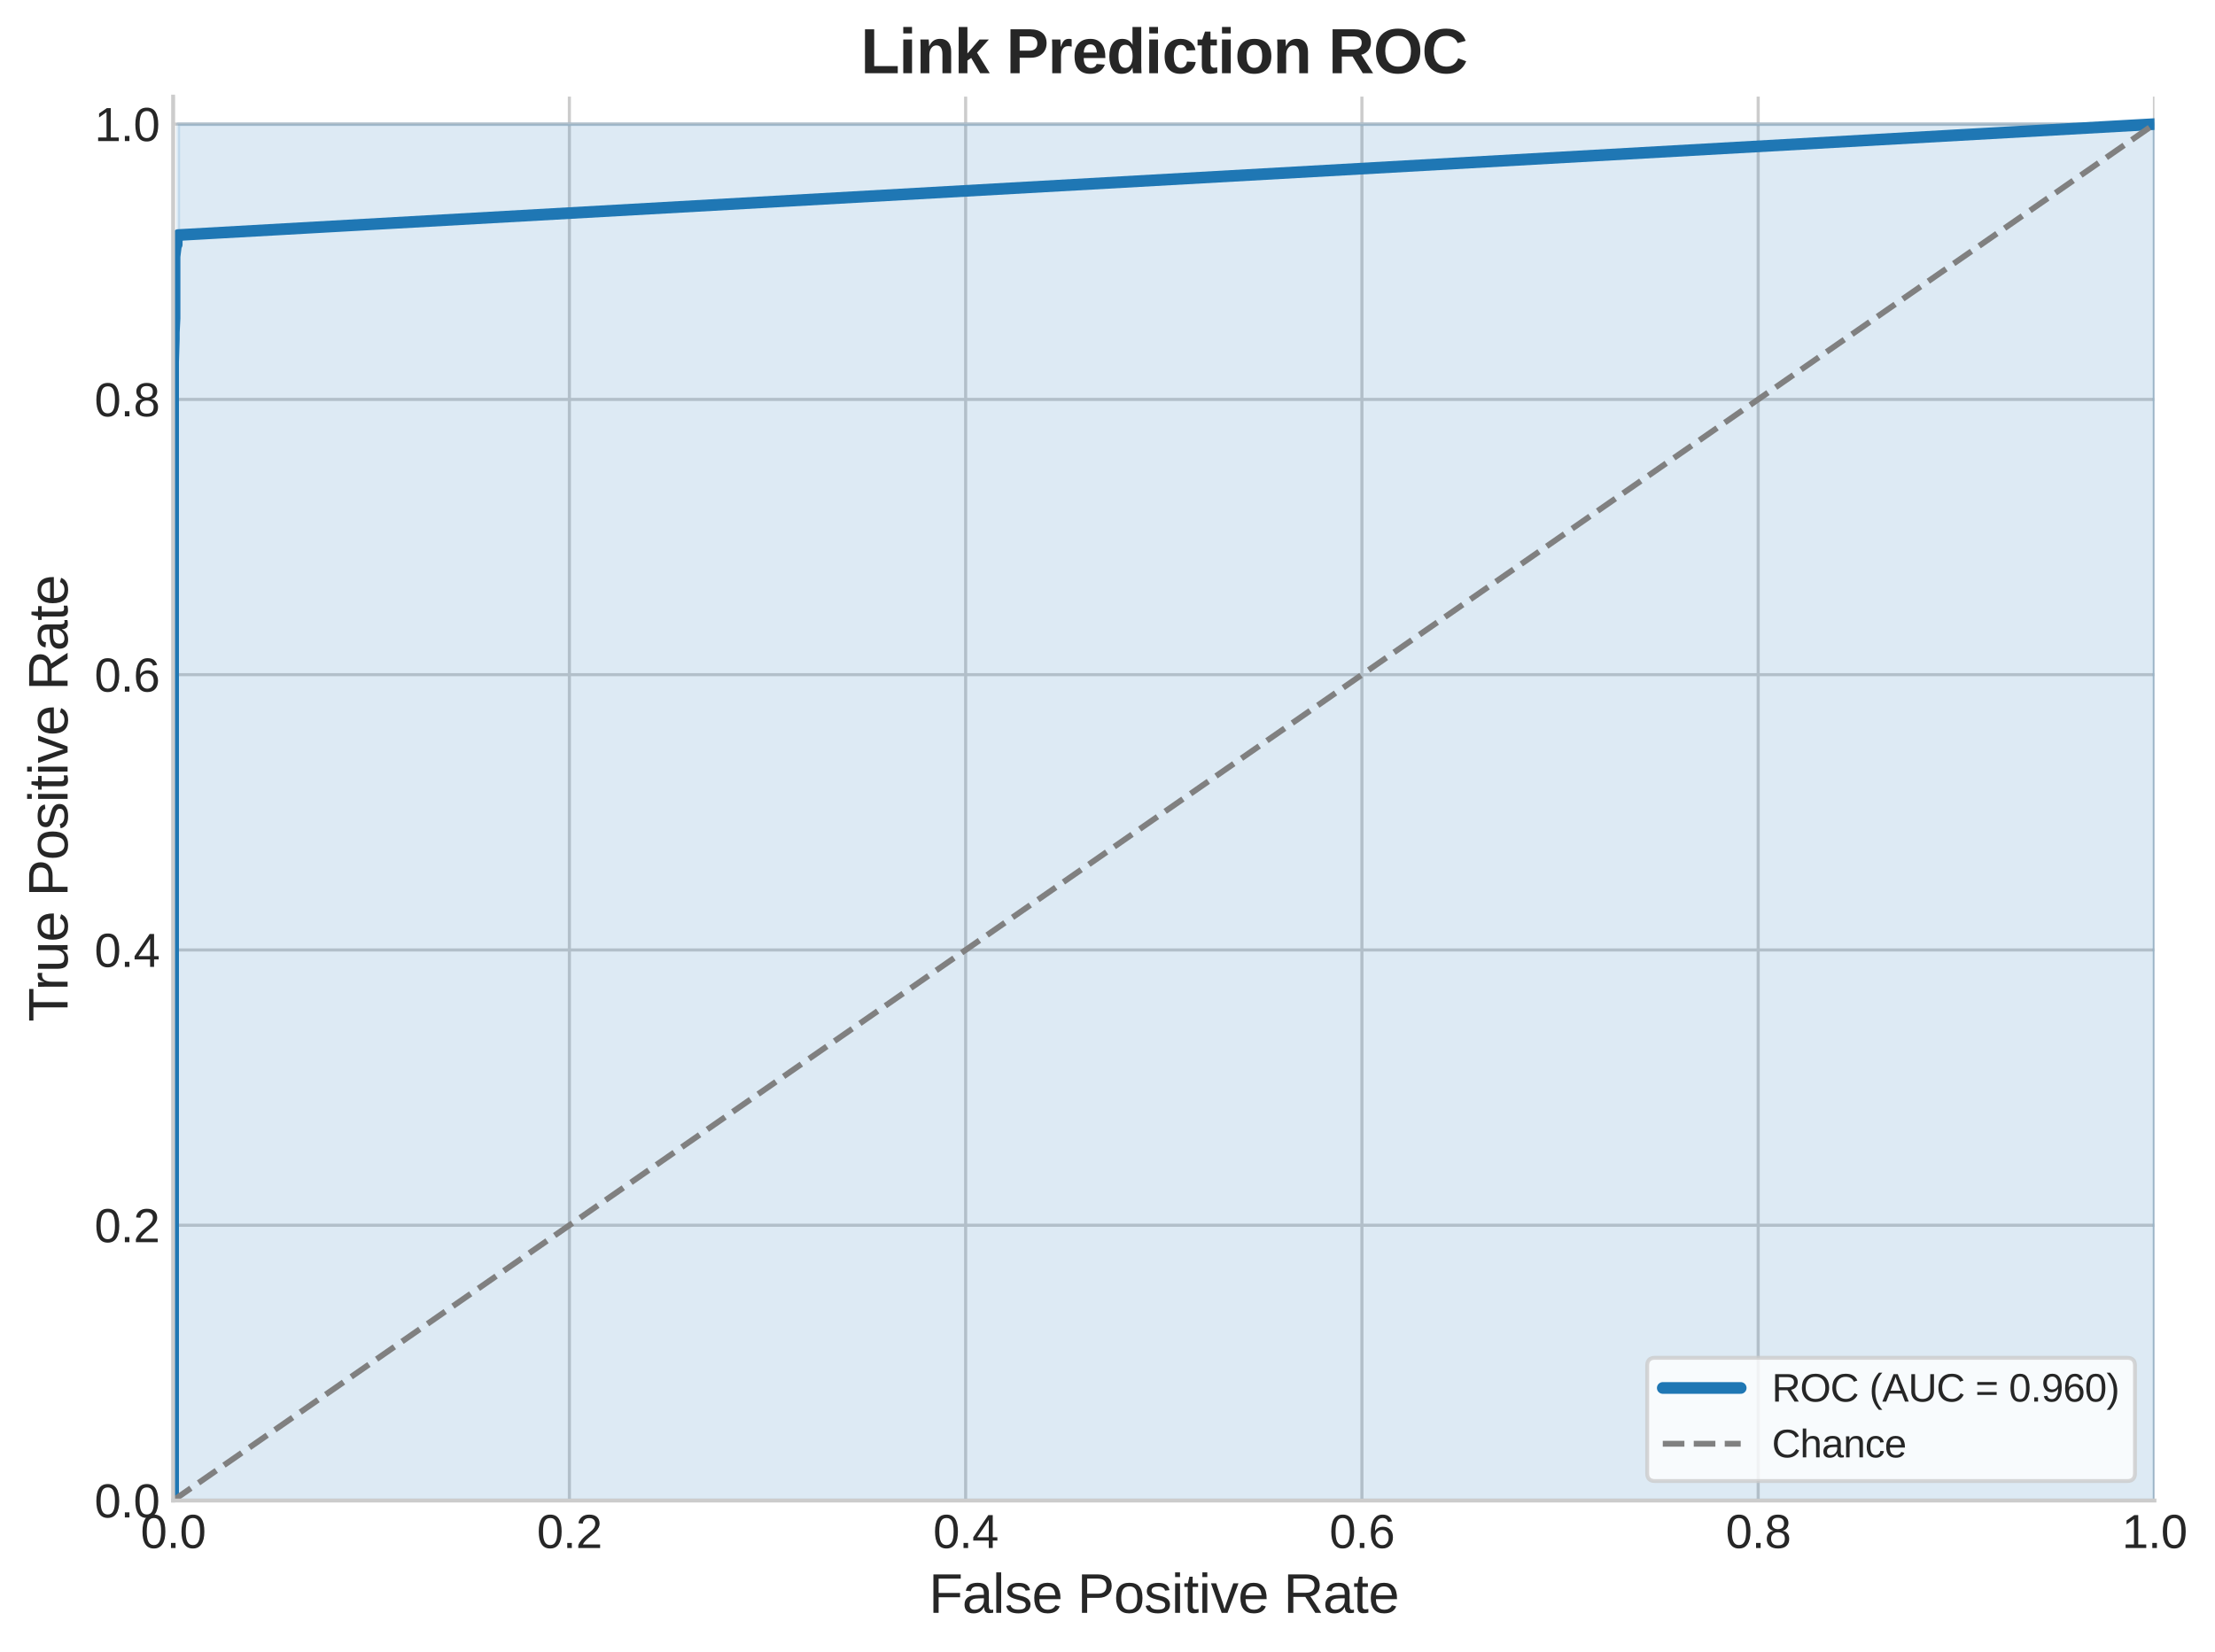 <?xml version="1.0" encoding="utf-8" standalone="no"?>
<!DOCTYPE svg PUBLIC "-//W3C//DTD SVG 1.1//EN"
  "http://www.w3.org/Graphics/SVG/1.1/DTD/svg11.dtd">
<svg xmlns:xlink="http://www.w3.org/1999/xlink" width="568.501pt" height="424.152pt" viewBox="0 0 568.501 424.152" xmlns="http://www.w3.org/2000/svg" version="1.1">
 <defs>
  <style type="text/css">*{stroke-linejoin: round; stroke-linecap: butt}</style>
 </defs>
 <g id="figure_1">
  <g id="patch_1">
   <path d="M 0 424.152 
L 568.501 424.152 
L 568.501 0 
L 0 0 
z
" style="fill: #ffffff"/>
  </g>
  <g id="axes_1">
   <g id="patch_2">
    <path d="M 44.431 385.215 
L 552.961 385.215 
L 552.961 24.795 
L 44.431 24.795 
z
" style="fill: #ffffff"/>
   </g>
   <g id="matplotlib.axis_1">
    <g id="xtick_1">
     <g id="line2d_1">
      <path d="M 44.431 385.215 
L 44.431 24.795 
" clip-path="url(#p4f2f824929)" style="fill: none; stroke: #cccccc; stroke-width: 0.8; stroke-linecap: round"/>
     </g>
     <g id="line2d_2"/>
     <g id="text_1">
      <!-- 0.0 -->
      <g style="fill: #262626" transform="translate(36.091 397.411) scale(0.12 -0.12)">
       <defs>
        <path id="LiberationSans-30" d="M 3309 2203 
Q 3309 1100 2920 518 
Q 2531 -63 1772 -63 
Q 1013 -63 631 515 
Q 250 1094 250 2203 
Q 250 3338 620 3903 
Q 991 4469 1791 4469 
Q 2569 4469 2939 3897 
Q 3309 3325 3309 2203 
z
M 2738 2203 
Q 2738 3156 2517 3584 
Q 2297 4013 1791 4013 
Q 1272 4013 1045 3591 
Q 819 3169 819 2203 
Q 819 1266 1048 831 
Q 1278 397 1778 397 
Q 2275 397 2506 840 
Q 2738 1284 2738 2203 
z
" transform="scale(0.016)"/>
        <path id="LiberationSans-2e" d="M 584 0 
L 584 684 
L 1194 684 
L 1194 0 
L 584 0 
z
" transform="scale(0.016)"/>
       </defs>
       <use xlink:href="#LiberationSans-30"/>
       <use xlink:href="#LiberationSans-2e" x="55.615"/>
       <use xlink:href="#LiberationSans-30" x="83.398"/>
      </g>
     </g>
    </g>
    <g id="xtick_2">
     <g id="line2d_3">
      <path d="M 146.137 385.215 
L 146.137 24.795 
" clip-path="url(#p4f2f824929)" style="fill: none; stroke: #cccccc; stroke-width: 0.8; stroke-linecap: round"/>
     </g>
     <g id="line2d_4"/>
     <g id="text_2">
      <!-- 0.2 -->
      <g style="fill: #262626" transform="translate(137.797 397.411) scale(0.12 -0.12)">
       <defs>
        <path id="LiberationSans-32" d="M 322 0 
L 322 397 
Q 481 763 711 1042 
Q 941 1322 1194 1548 
Q 1447 1775 1695 1969 
Q 1944 2163 2144 2356 
Q 2344 2550 2467 2762 
Q 2591 2975 2591 3244 
Q 2591 3606 2378 3806 
Q 2166 4006 1788 4006 
Q 1428 4006 1195 3811 
Q 963 3616 922 3263 
L 347 3316 
Q 409 3844 795 4156 
Q 1181 4469 1788 4469 
Q 2453 4469 2811 4155 
Q 3169 3841 3169 3263 
Q 3169 3006 3051 2753 
Q 2934 2500 2703 2247 
Q 2472 1994 1819 1463 
Q 1459 1169 1246 933 
Q 1034 697 941 478 
L 3238 478 
L 3238 0 
L 322 0 
z
" transform="scale(0.016)"/>
       </defs>
       <use xlink:href="#LiberationSans-30"/>
       <use xlink:href="#LiberationSans-2e" x="55.615"/>
       <use xlink:href="#LiberationSans-32" x="83.398"/>
      </g>
     </g>
    </g>
    <g id="xtick_3">
     <g id="line2d_5">
      <path d="M 247.843 385.215 
L 247.843 24.795 
" clip-path="url(#p4f2f824929)" style="fill: none; stroke: #cccccc; stroke-width: 0.8; stroke-linecap: round"/>
     </g>
     <g id="line2d_6"/>
     <g id="text_3">
      <!-- 0.4 -->
      <g style="fill: #262626" transform="translate(239.503 397.411) scale(0.12 -0.12)">
       <defs>
        <path id="LiberationSans-34" d="M 2753 997 
L 2753 0 
L 2222 0 
L 2222 997 
L 147 997 
L 147 1434 
L 2163 4403 
L 2753 4403 
L 2753 1441 
L 3372 1441 
L 3372 997 
L 2753 997 
z
M 2222 3769 
Q 2216 3750 2134 3603 
Q 2053 3456 2013 3397 
L 884 1734 
L 716 1503 
L 666 1441 
L 2222 1441 
L 2222 3769 
z
" transform="scale(0.016)"/>
       </defs>
       <use xlink:href="#LiberationSans-30"/>
       <use xlink:href="#LiberationSans-2e" x="55.615"/>
       <use xlink:href="#LiberationSans-34" x="83.398"/>
      </g>
     </g>
    </g>
    <g id="xtick_4">
     <g id="line2d_7">
      <path d="M 349.549 385.215 
L 349.549 24.795 
" clip-path="url(#p4f2f824929)" style="fill: none; stroke: #cccccc; stroke-width: 0.8; stroke-linecap: round"/>
     </g>
     <g id="line2d_8"/>
     <g id="text_4">
      <!-- 0.6 -->
      <g style="fill: #262626" transform="translate(341.209 397.411) scale(0.12 -0.12)">
       <defs>
        <path id="LiberationSans-36" d="M 3278 1441 
Q 3278 744 2900 340 
Q 2522 -63 1856 -63 
Q 1113 -63 719 490 
Q 325 1044 325 2100 
Q 325 3244 734 3856 
Q 1144 4469 1900 4469 
Q 2897 4469 3156 3572 
L 2619 3475 
Q 2453 4013 1894 4013 
Q 1413 4013 1148 3564 
Q 884 3116 884 2266 
Q 1038 2550 1316 2698 
Q 1594 2847 1953 2847 
Q 2563 2847 2920 2465 
Q 3278 2084 3278 1441 
z
M 2706 1416 
Q 2706 1894 2472 2153 
Q 2238 2413 1819 2413 
Q 1425 2413 1183 2183 
Q 941 1953 941 1550 
Q 941 1041 1192 716 
Q 1444 391 1838 391 
Q 2244 391 2475 664 
Q 2706 938 2706 1416 
z
" transform="scale(0.016)"/>
       </defs>
       <use xlink:href="#LiberationSans-30"/>
       <use xlink:href="#LiberationSans-2e" x="55.615"/>
       <use xlink:href="#LiberationSans-36" x="83.398"/>
      </g>
     </g>
    </g>
    <g id="xtick_5">
     <g id="line2d_9">
      <path d="M 451.255 385.215 
L 451.255 24.795 
" clip-path="url(#p4f2f824929)" style="fill: none; stroke: #cccccc; stroke-width: 0.8; stroke-linecap: round"/>
     </g>
     <g id="line2d_10"/>
     <g id="text_5">
      <!-- 0.8 -->
      <g style="fill: #262626" transform="translate(442.915 397.411) scale(0.12 -0.12)">
       <defs>
        <path id="LiberationSans-38" d="M 3281 1228 
Q 3281 619 2893 278 
Q 2506 -63 1781 -63 
Q 1075 -63 676 271 
Q 278 606 278 1222 
Q 278 1653 525 1947 
Q 772 2241 1156 2303 
L 1156 2316 
Q 797 2400 589 2681 
Q 381 2963 381 3341 
Q 381 3844 757 4156 
Q 1134 4469 1769 4469 
Q 2419 4469 2795 4162 
Q 3172 3856 3172 3334 
Q 3172 2956 2962 2675 
Q 2753 2394 2391 2322 
L 2391 2309 
Q 2813 2241 3047 1952 
Q 3281 1663 3281 1228 
z
M 2588 3303 
Q 2588 4050 1769 4050 
Q 1372 4050 1164 3862 
Q 956 3675 956 3303 
Q 956 2925 1170 2726 
Q 1384 2528 1775 2528 
Q 2172 2528 2380 2711 
Q 2588 2894 2588 3303 
z
M 2697 1281 
Q 2697 1691 2453 1898 
Q 2209 2106 1769 2106 
Q 1341 2106 1100 1882 
Q 859 1659 859 1269 
Q 859 359 1788 359 
Q 2247 359 2472 579 
Q 2697 800 2697 1281 
z
" transform="scale(0.016)"/>
       </defs>
       <use xlink:href="#LiberationSans-30"/>
       <use xlink:href="#LiberationSans-2e" x="55.615"/>
       <use xlink:href="#LiberationSans-38" x="83.398"/>
      </g>
     </g>
    </g>
    <g id="xtick_6">
     <g id="line2d_11">
      <path d="M 552.961 385.215 
L 552.961 24.795 
" clip-path="url(#p4f2f824929)" style="fill: none; stroke: #cccccc; stroke-width: 0.8; stroke-linecap: round"/>
     </g>
     <g id="line2d_12"/>
     <g id="text_6">
      <!-- 1.0 -->
      <g style="fill: #262626" transform="translate(544.621 397.411) scale(0.12 -0.12)">
       <defs>
        <path id="LiberationSans-31" d="M 488 0 
L 488 478 
L 1609 478 
L 1609 3866 
L 616 3156 
L 616 3688 
L 1656 4403 
L 2175 4403 
L 2175 478 
L 3247 478 
L 3247 0 
L 488 0 
z
" transform="scale(0.016)"/>
       </defs>
       <use xlink:href="#LiberationSans-31"/>
       <use xlink:href="#LiberationSans-2e" x="55.615"/>
       <use xlink:href="#LiberationSans-30" x="83.398"/>
      </g>
     </g>
    </g>
    <g id="text_7">
     <!-- False Positive Rate -->
     <g style="fill: #262626" transform="translate(238.395 414.047) scale(0.14 -0.14)">
      <defs>
       <path id="LiberationSans-46" d="M 1122 3916 
L 1122 2278 
L 3578 2278 
L 3578 1784 
L 1122 1784 
L 1122 0 
L 525 0 
L 525 4403 
L 3653 4403 
L 3653 3916 
L 1122 3916 
z
" transform="scale(0.016)"/>
       <path id="LiberationSans-61" d="M 1294 -63 
Q 784 -63 528 206 
Q 272 475 272 944 
Q 272 1469 617 1750 
Q 963 2031 1731 2050 
L 2491 2063 
L 2491 2247 
Q 2491 2659 2316 2837 
Q 2141 3016 1766 3016 
Q 1388 3016 1216 2887 
Q 1044 2759 1009 2478 
L 422 2531 
Q 566 3444 1778 3444 
Q 2416 3444 2737 3151 
Q 3059 2859 3059 2306 
L 3059 850 
Q 3059 600 3125 473 
Q 3191 347 3375 347 
Q 3456 347 3559 369 
L 3559 19 
Q 3347 -31 3125 -31 
Q 2813 -31 2670 133 
Q 2528 297 2509 647 
L 2491 647 
Q 2275 259 1989 98 
Q 1703 -63 1294 -63 
z
M 1422 359 
Q 1731 359 1972 500 
Q 2213 641 2352 886 
Q 2491 1131 2491 1391 
L 2491 1669 
L 1875 1656 
Q 1478 1650 1273 1575 
Q 1069 1500 959 1344 
Q 850 1188 850 934 
Q 850 659 998 509 
Q 1147 359 1422 359 
z
" transform="scale(0.016)"/>
       <path id="LiberationSans-6c" d="M 431 0 
L 431 4638 
L 994 4638 
L 994 0 
L 431 0 
z
" transform="scale(0.016)"/>
       <path id="LiberationSans-73" d="M 2969 934 
Q 2969 456 2608 196 
Q 2247 -63 1597 -63 
Q 966 -63 623 145 
Q 281 353 178 794 
L 675 891 
Q 747 619 972 492 
Q 1197 366 1597 366 
Q 2025 366 2223 497 
Q 2422 628 2422 891 
Q 2422 1091 2284 1216 
Q 2147 1341 1841 1422 
L 1438 1528 
Q 953 1653 748 1773 
Q 544 1894 428 2066 
Q 313 2238 313 2488 
Q 313 2950 642 3192 
Q 972 3434 1603 3434 
Q 2163 3434 2492 3237 
Q 2822 3041 2909 2606 
L 2403 2544 
Q 2356 2769 2151 2889 
Q 1947 3009 1603 3009 
Q 1222 3009 1040 2893 
Q 859 2778 859 2544 
Q 859 2400 934 2306 
Q 1009 2213 1156 2147 
Q 1303 2081 1775 1966 
Q 2222 1853 2419 1758 
Q 2616 1663 2730 1547 
Q 2844 1431 2906 1279 
Q 2969 1128 2969 934 
z
" transform="scale(0.016)"/>
       <path id="LiberationSans-65" d="M 863 1572 
Q 863 991 1103 675 
Q 1344 359 1806 359 
Q 2172 359 2392 506 
Q 2613 653 2691 878 
L 3184 738 
Q 2881 -63 1806 -63 
Q 1056 -63 664 384 
Q 272 831 272 1713 
Q 272 2550 664 2997 
Q 1056 3444 1784 3444 
Q 3275 3444 3275 1647 
L 3275 1572 
L 863 1572 
z
M 2694 2003 
Q 2647 2538 2422 2783 
Q 2197 3028 1775 3028 
Q 1366 3028 1127 2754 
Q 888 2481 869 2003 
L 2694 2003 
z
" transform="scale(0.016)"/>
       <path id="LiberationSans-20" transform="scale(0.016)"/>
       <path id="LiberationSans-50" d="M 3931 3078 
Q 3931 2453 3523 2084 
Q 3116 1716 2416 1716 
L 1122 1716 
L 1122 0 
L 525 0 
L 525 4403 
L 2378 4403 
Q 3119 4403 3525 4056 
Q 3931 3709 3931 3078 
z
M 3331 3072 
Q 3331 3925 2306 3925 
L 1122 3925 
L 1122 2188 
L 2331 2188 
Q 3331 2188 3331 3072 
z
" transform="scale(0.016)"/>
       <path id="LiberationSans-6f" d="M 3291 1694 
Q 3291 806 2900 371 
Q 2509 -63 1766 -63 
Q 1025 -63 647 389 
Q 269 841 269 1694 
Q 269 3444 1784 3444 
Q 2559 3444 2925 3017 
Q 3291 2591 3291 1694 
z
M 2700 1694 
Q 2700 2394 2492 2711 
Q 2284 3028 1794 3028 
Q 1300 3028 1079 2704 
Q 859 2381 859 1694 
Q 859 1025 1076 689 
Q 1294 353 1759 353 
Q 2266 353 2483 678 
Q 2700 1003 2700 1694 
z
" transform="scale(0.016)"/>
       <path id="LiberationSans-69" d="M 428 4100 
L 428 4638 
L 991 4638 
L 991 4100 
L 428 4100 
z
M 428 0 
L 428 3381 
L 991 3381 
L 991 0 
L 428 0 
z
" transform="scale(0.016)"/>
       <path id="LiberationSans-74" d="M 1731 25 
Q 1453 -50 1163 -50 
Q 488 -50 488 716 
L 488 2972 
L 97 2972 
L 97 3381 
L 509 3381 
L 675 4138 
L 1050 4138 
L 1050 3381 
L 1675 3381 
L 1675 2972 
L 1050 2972 
L 1050 838 
Q 1050 594 1129 495 
Q 1209 397 1406 397 
Q 1519 397 1731 441 
L 1731 25 
z
" transform="scale(0.016)"/>
       <path id="LiberationSans-76" d="M 1916 0 
L 1250 0 
L 22 3381 
L 622 3381 
L 1366 1181 
Q 1406 1056 1581 441 
L 1691 806 
L 1813 1175 
L 2581 3381 
L 3178 3381 
L 1916 0 
z
" transform="scale(0.016)"/>
       <path id="LiberationSans-52" d="M 3638 0 
L 2494 1828 
L 1122 1828 
L 1122 0 
L 525 0 
L 525 4403 
L 2597 4403 
Q 3341 4403 3745 4070 
Q 4150 3738 4150 3144 
Q 4150 2653 3864 2318 
Q 3578 1984 3075 1897 
L 4325 0 
L 3638 0 
z
M 3550 3138 
Q 3550 3522 3289 3723 
Q 3028 3925 2538 3925 
L 1122 3925 
L 1122 2300 
L 2563 2300 
Q 3034 2300 3292 2520 
Q 3550 2741 3550 3138 
z
" transform="scale(0.016)"/>
      </defs>
      <use xlink:href="#LiberationSans-46"/>
      <use xlink:href="#LiberationSans-61" x="61.084"/>
      <use xlink:href="#LiberationSans-6c" x="116.699"/>
      <use xlink:href="#LiberationSans-73" x="138.916"/>
      <use xlink:href="#LiberationSans-65" x="188.916"/>
      <use xlink:href="#LiberationSans-20" x="244.531"/>
      <use xlink:href="#LiberationSans-50" x="272.314"/>
      <use xlink:href="#LiberationSans-6f" x="339.014"/>
      <use xlink:href="#LiberationSans-73" x="394.629"/>
      <use xlink:href="#LiberationSans-69" x="444.629"/>
      <use xlink:href="#LiberationSans-74" x="466.846"/>
      <use xlink:href="#LiberationSans-69" x="494.629"/>
      <use xlink:href="#LiberationSans-76" x="516.846"/>
      <use xlink:href="#LiberationSans-65" x="566.846"/>
      <use xlink:href="#LiberationSans-20" x="622.461"/>
      <use xlink:href="#LiberationSans-52" x="650.244"/>
      <use xlink:href="#LiberationSans-61" x="722.461"/>
      <use xlink:href="#LiberationSans-74" x="778.076"/>
      <use xlink:href="#LiberationSans-65" x="805.859"/>
     </g>
    </g>
   </g>
   <g id="matplotlib.axis_2">
    <g id="ytick_1">
     <g id="line2d_13">
      <path d="M 44.431 385.215 
L 552.961 385.215 
" clip-path="url(#p4f2f824929)" style="fill: none; stroke: #cccccc; stroke-width: 0.8; stroke-linecap: round"/>
     </g>
     <g id="line2d_14"/>
     <g id="text_8">
      <!-- 0.0 -->
      <g style="fill: #262626" transform="translate(24.251 389.563) scale(0.12 -0.12)">
       <use xlink:href="#LiberationSans-30"/>
       <use xlink:href="#LiberationSans-2e" x="55.615"/>
       <use xlink:href="#LiberationSans-30" x="83.398"/>
      </g>
     </g>
    </g>
    <g id="ytick_2">
     <g id="line2d_15">
      <path d="M 44.431 314.544 
L 552.961 314.544 
" clip-path="url(#p4f2f824929)" style="fill: none; stroke: #cccccc; stroke-width: 0.8; stroke-linecap: round"/>
     </g>
     <g id="line2d_16"/>
     <g id="text_9">
      <!-- 0.2 -->
      <g style="fill: #262626" transform="translate(24.251 318.893) scale(0.12 -0.12)">
       <use xlink:href="#LiberationSans-30"/>
       <use xlink:href="#LiberationSans-2e" x="55.615"/>
       <use xlink:href="#LiberationSans-32" x="83.398"/>
      </g>
     </g>
    </g>
    <g id="ytick_3">
     <g id="line2d_17">
      <path d="M 44.431 243.874 
L 552.961 243.874 
" clip-path="url(#p4f2f824929)" style="fill: none; stroke: #cccccc; stroke-width: 0.8; stroke-linecap: round"/>
     </g>
     <g id="line2d_18"/>
     <g id="text_10">
      <!-- 0.4 -->
      <g style="fill: #262626" transform="translate(24.251 248.222) scale(0.12 -0.12)">
       <use xlink:href="#LiberationSans-30"/>
       <use xlink:href="#LiberationSans-2e" x="55.615"/>
       <use xlink:href="#LiberationSans-34" x="83.398"/>
      </g>
     </g>
    </g>
    <g id="ytick_4">
     <g id="line2d_19">
      <path d="M 44.431 173.203 
L 552.961 173.203 
" clip-path="url(#p4f2f824929)" style="fill: none; stroke: #cccccc; stroke-width: 0.8; stroke-linecap: round"/>
     </g>
     <g id="line2d_20"/>
     <g id="text_11">
      <!-- 0.6 -->
      <g style="fill: #262626" transform="translate(24.251 177.551) scale(0.12 -0.12)">
       <use xlink:href="#LiberationSans-30"/>
       <use xlink:href="#LiberationSans-2e" x="55.615"/>
       <use xlink:href="#LiberationSans-36" x="83.398"/>
      </g>
     </g>
    </g>
    <g id="ytick_5">
     <g id="line2d_21">
      <path d="M 44.431 102.533 
L 552.961 102.533 
" clip-path="url(#p4f2f824929)" style="fill: none; stroke: #cccccc; stroke-width: 0.8; stroke-linecap: round"/>
     </g>
     <g id="line2d_22"/>
     <g id="text_12">
      <!-- 0.8 -->
      <g style="fill: #262626" transform="translate(24.251 106.881) scale(0.12 -0.12)">
       <use xlink:href="#LiberationSans-30"/>
       <use xlink:href="#LiberationSans-2e" x="55.615"/>
       <use xlink:href="#LiberationSans-38" x="83.398"/>
      </g>
     </g>
    </g>
    <g id="ytick_6">
     <g id="line2d_23">
      <path d="M 44.431 31.862 
L 552.961 31.862 
" clip-path="url(#p4f2f824929)" style="fill: none; stroke: #cccccc; stroke-width: 0.8; stroke-linecap: round"/>
     </g>
     <g id="line2d_24"/>
     <g id="text_13">
      <!-- 1.0 -->
      <g style="fill: #262626" transform="translate(24.251 36.21) scale(0.12 -0.12)">
       <use xlink:href="#LiberationSans-31"/>
       <use xlink:href="#LiberationSans-2e" x="55.615"/>
       <use xlink:href="#LiberationSans-30" x="83.398"/>
      </g>
     </g>
    </g>
    <g id="text_14">
     <!-- True Positive Rate -->
     <g style="fill: #262626" transform="translate(17.346 262.319) rotate(-90) scale(0.14 -0.14)">
      <defs>
       <path id="LiberationSans-54" d="M 2250 3916 
L 2250 0 
L 1656 0 
L 1656 3916 
L 144 3916 
L 144 4403 
L 3763 4403 
L 3763 3916 
L 2250 3916 
z
" transform="scale(0.016)"/>
       <path id="LiberationSans-72" d="M 444 0 
L 444 2594 
Q 444 2950 425 3381 
L 956 3381 
Q 981 2806 981 2691 
L 994 2691 
Q 1128 3125 1303 3284 
Q 1478 3444 1797 3444 
Q 1909 3444 2025 3413 
L 2025 2897 
Q 1913 2928 1725 2928 
Q 1375 2928 1190 2626 
Q 1006 2325 1006 1763 
L 1006 0 
L 444 0 
z
" transform="scale(0.016)"/>
       <path id="LiberationSans-75" d="M 981 3381 
L 981 1238 
Q 981 903 1047 718 
Q 1113 534 1256 453 
Q 1400 372 1678 372 
Q 2084 372 2318 650 
Q 2553 928 2553 1422 
L 2553 3381 
L 3116 3381 
L 3116 722 
Q 3116 131 3134 0 
L 2603 0 
Q 2600 16 2597 84 
Q 2594 153 2589 242 
Q 2584 331 2578 578 
L 2569 578 
Q 2375 228 2120 82 
Q 1866 -63 1488 -63 
Q 931 -63 673 214 
Q 416 491 416 1128 
L 416 3381 
L 981 3381 
z
" transform="scale(0.016)"/>
      </defs>
      <use xlink:href="#LiberationSans-54"/>
      <use xlink:href="#LiberationSans-72" x="57.334"/>
      <use xlink:href="#LiberationSans-75" x="90.635"/>
      <use xlink:href="#LiberationSans-65" x="146.25"/>
      <use xlink:href="#LiberationSans-20" x="201.865"/>
      <use xlink:href="#LiberationSans-50" x="229.648"/>
      <use xlink:href="#LiberationSans-6f" x="296.348"/>
      <use xlink:href="#LiberationSans-73" x="351.963"/>
      <use xlink:href="#LiberationSans-69" x="401.963"/>
      <use xlink:href="#LiberationSans-74" x="424.18"/>
      <use xlink:href="#LiberationSans-69" x="451.963"/>
      <use xlink:href="#LiberationSans-76" x="474.18"/>
      <use xlink:href="#LiberationSans-65" x="524.18"/>
      <use xlink:href="#LiberationSans-20" x="579.795"/>
      <use xlink:href="#LiberationSans-52" x="607.578"/>
      <use xlink:href="#LiberationSans-61" x="679.795"/>
      <use xlink:href="#LiberationSans-74" x="735.41"/>
      <use xlink:href="#LiberationSans-65" x="763.193"/>
     </g>
    </g>
   </g>
   <g id="PolyCollection_1">
    <defs>
     <path id="m493ba75535" d="M 44.431 -38.937 
L 44.431 -38.937 
L 44.431 -39.066 
L 44.431 -39.066 
L 44.431 -40.097 
L 44.431 -40.097 
L 44.431 -40.354 
L 44.431 -40.354 
L 44.431 -41.901 
L 44.431 -41.901 
L 44.431 -42.287 
L 44.431 -42.287 
L 44.431 -42.545 
L 44.431 -42.545 
L 44.431 -43.318 
L 44.431 -43.318 
L 44.431 -43.834 
L 44.431 -43.834 
L 44.431 -44.607 
L 44.431 -44.607 
L 44.431 -44.736 
L 44.431 -44.736 
L 44.431 -45.122 
L 44.431 -45.122 
L 44.431 -45.896 
L 44.431 -45.896 
L 44.431 -47.442 
L 44.431 -47.442 
L 44.431 -47.958 
L 44.431 -47.958 
L 44.431 -48.215 
L 44.431 -48.215 
L 44.431 -48.344 
L 44.431 -48.344 
L 44.431 -48.602 
L 44.431 -48.602 
L 44.431 -48.731 
L 44.431 -48.731 
L 44.431 -49.633 
L 44.431 -49.633 
L 44.431 -49.891 
L 44.431 -49.891 
L 44.431 -51.05 
L 44.431 -51.05 
L 44.431 -51.566 
L 44.431 -51.566 
L 44.431 -53.37 
L 44.431 -53.37 
L 44.431 -58.138 
L 44.431 -58.138 
L 44.431 -75.664 
L 44.431 -75.664 
L 44.431 -76.308 
L 44.431 -76.308 
L 44.431 -89.066 
L 44.431 -89.066 
L 44.431 -89.324 
L 44.431 -89.324 
L 44.431 -93.963 
L 44.431 -93.963 
L 44.431 -94.092 
L 44.431 -94.092 
L 44.431 -99.762 
L 44.431 -99.762 
L 44.431 -99.891 
L 44.431 -99.891 
L 44.431 -107.107 
L 44.431 -107.107 
L 44.431 -107.365 
L 44.431 -107.365 
L 44.431 -110.973 
L 44.431 -110.973 
L 44.431 -111.36 
L 44.431 -111.36 
L 44.431 -112.133 
L 44.431 -112.133 
L 44.431 -112.391 
L 44.431 -112.391 
L 44.431 -120.51 
L 44.431 -120.51 
L 44.431 -120.638 
L 44.431 -120.638 
L 44.431 -120.896 
L 44.431 -120.896 
L 44.431 -121.541 
L 44.431 -121.541 
L 44.431 -121.669 
L 44.431 -121.669 
L 44.431 -121.927 
L 44.431 -121.927 
L 44.431 -122.056 
L 44.431 -122.056 
L 44.431 -123.602 
L 44.431 -123.602 
L 44.431 -123.86 
L 44.431 -123.86 
L 44.431 -126.051 
L 44.431 -126.051 
L 44.431 -126.566 
L 44.431 -126.566 
L 44.431 -145.768 
L 44.431 -145.768 
L 44.431 -145.896 
L 44.431 -145.896 
L 44.431 -147.701 
L 44.431 -147.701 
L 44.431 -147.829 
L 44.431 -147.829 
L 44.431 -149.762 
L 44.431 -149.762 
L 44.431 -150.664 
L 44.431 -150.664 
L 44.431 -151.695 
L 44.431 -151.695 
L 44.431 -151.953 
L 44.431 -151.953 
L 44.431 -152.34 
L 44.431 -152.34 
L 44.431 -152.469 
L 44.431 -152.469 
L 44.431 -153.757 
L 44.431 -153.757 
L 44.431 -155.304 
L 44.431 -155.304 
L 44.431 -155.433 
L 44.431 -155.433 
L 44.431 -155.819 
L 44.431 -155.819 
L 44.431 -156.077 
L 44.431 -156.077 
L 44.431 -156.463 
L 44.431 -156.463 
L 44.431 -156.592 
L 44.431 -156.592 
L 44.431 -156.85 
L 44.431 -156.85 
L 44.431 -157.108 
L 44.431 -157.108 
L 44.431 -158.139 
L 44.431 -158.139 
L 44.431 -162.52 
L 44.431 -162.52 
L 44.431 -162.649 
L 44.431 -162.649 
L 44.431 -163.165 
L 44.431 -163.165 
L 44.431 -163.422 
L 44.431 -163.422 
L 44.431 -163.809 
L 44.431 -163.809 
L 44.431 -164.324 
L 44.431 -164.324 
L 44.431 -164.582 
L 44.431 -164.582 
L 44.431 -165.098 
L 44.431 -165.098 
L 44.431 -166.128 
L 44.431 -166.128 
L 44.431 -166.644 
L 44.431 -166.644 
L 44.431 -167.546 
L 44.431 -167.546 
L 44.431 -167.675 
L 44.431 -167.675 
L 44.431 -167.933 
L 44.431 -167.933 
L 44.431 -168.319 
L 44.431 -168.319 
L 44.431 -168.448 
L 44.431 -168.448 
L 44.431 -168.964 
L 44.431 -168.964 
L 44.431 -169.221 
L 44.431 -169.221 
L 44.431 -169.479 
L 44.431 -169.479 
L 44.431 -170.252 
L 44.431 -170.252 
L 44.431 -199.892 
L 44.431 -199.892 
L 44.431 -201.051 
L 44.431 -201.051 
L 44.431 -201.825 
L 44.431 -201.825 
L 44.431 -202.469 
L 44.431 -202.469 
L 44.431 -202.727 
L 44.431 -202.727 
L 44.431 -203.242 
L 44.431 -203.242 
L 44.431 -204.144 
L 44.431 -204.144 
L 44.431 -206.85 
L 44.431 -206.85 
L 44.431 -206.979 
L 44.431 -206.979 
L 44.431 -208.01 
L 44.431 -208.01 
L 44.431 -211.618 
L 44.431 -211.618 
L 44.431 -212.392 
L 44.431 -212.392 
L 44.431 -212.521 
L 44.431 -212.521 
L 44.431 -213.036 
L 44.431 -213.036 
L 44.431 -213.294 
L 44.431 -213.294 
L 44.431 -213.68 
L 44.431 -213.68 
L 44.431 -216.902 
L 44.431 -216.902 
L 44.431 -217.417 
L 44.431 -217.417 
L 44.431 -218.32 
L 44.431 -218.32 
L 44.431 -218.448 
L 44.431 -218.448 
L 44.431 -218.964 
L 44.431 -218.964 
L 44.431 -219.222 
L 44.431 -219.222 
L 44.431 -220.768 
L 44.431 -220.768 
L 44.431 -220.897 
L 44.431 -220.897 
L 44.431 -221.67 
L 44.431 -221.67 
L 44.431 -221.799 
L 44.431 -221.799 
L 44.431 -222.314 
L 44.431 -222.314 
L 44.431 -222.443 
L 44.431 -222.443 
L 44.431 -223.216 
L 44.431 -223.216 
L 44.431 -223.345 
L 44.431 -223.345 
L 44.431 -224.119 
L 44.431 -224.119 
L 44.431 -225.149 
L 44.431 -225.149 
L 44.431 -225.278 
L 44.431 -225.278 
L 44.431 -225.794 
L 44.431 -225.794 
L 44.431 -225.923 
L 44.431 -225.923 
L 44.431 -226.18 
L 44.431 -226.18 
L 44.431 -226.309 
L 44.431 -226.309 
L 44.431 -226.954 
L 44.431 -226.954 
L 44.431 -232.753 
L 44.431 -232.753 
L 44.431 -232.882 
L 44.431 -232.882 
L 44.431 -234.428 
L 44.431 -234.428 
L 44.431 -234.557 
L 44.431 -234.557 
L 44.431 -234.943 
L 44.431 -234.943 
L 44.431 -235.33 
L 44.431 -235.33 
L 44.431 -235.717 
L 44.431 -235.717 
L 44.431 -236.232 
L 44.431 -236.232 
L 44.431 -236.361 
L 44.431 -236.361 
L 44.431 -237.392 
L 44.431 -237.392 
L 44.431 -237.778 
L 44.431 -237.778 
L 44.431 -238.036 
L 44.431 -238.036 
L 44.431 -238.165 
L 44.431 -238.165 
L 44.431 -241.129 
L 44.431 -241.129 
L 44.431 -241.902 
L 44.431 -241.902 
L 44.431 -242.031 
L 44.431 -242.031 
L 44.431 -242.804 
L 44.431 -242.804 
L 44.431 -242.933 
L 44.431 -242.933 
L 44.431 -243.706 
L 44.431 -243.706 
L 44.431 -243.964 
L 44.431 -243.964 
L 44.431 -244.351 
L 44.431 -244.351 
L 44.431 -244.608 
L 44.431 -244.608 
L 44.431 -285.975 
L 44.431 -285.975 
L 44.431 -286.361 
L 44.431 -286.361 
L 44.431 -286.748 
L 44.431 -286.748 
L 44.431 -287.521 
L 44.431 -287.521 
L 44.431 -287.65 
L 44.431 -287.65 
L 44.431 -287.908 
L 44.431 -287.908 
L 44.431 -288.294 
L 44.431 -288.294 
L 44.431 -288.423 
L 44.431 -288.423 
L 44.431 -291.387 
L 44.431 -291.387 
L 44.431 -291.645 
L 44.431 -291.645 
L 44.431 -291.774 
L 44.431 -291.774 
L 44.431 -292.031 
L 44.431 -292.031 
L 44.431 -292.289 
L 44.431 -292.289 
L 44.431 -293.191 
L 44.431 -293.191 
L 44.431 -293.32 
L 44.431 -293.32 
L 44.431 -293.707 
L 44.431 -293.707 
L 44.431 -293.836 
L 44.431 -293.836 
L 44.431 -294.222 
L 44.431 -294.222 
L 44.431 -294.738 
L 44.431 -294.738 
L 44.431 -295.769 
L 44.431 -295.769 
L 44.431 -296.026 
L 44.431 -296.026 
L 44.431 -296.413 
L 44.431 -296.413 
L 44.431 -296.542 
L 44.431 -296.542 
L 44.431 -297.186 
L 44.431 -297.186 
L 44.431 -297.444 
L 44.431 -297.444 
L 44.431 -297.83 
L 44.431 -297.83 
L 44.431 -298.217 
L 44.431 -298.217 
L 44.431 -298.475 
L 44.431 -298.475 
L 44.431 -298.861 
L 44.431 -298.861 
L 44.431 -298.99 
L 44.431 -298.99 
L 44.431 -299.248 
L 44.431 -299.248 
L 44.431 -299.377 
L 44.431 -299.377 
L 44.431 -299.635 
L 44.431 -299.635 
L 44.431 -299.892 
L 44.431 -299.892 
L 44.431 -302.341 
L 44.431 -302.341 
L 44.431 -302.856 
L 44.431 -302.856 
L 44.431 -303.114 
L 44.431 -303.114 
L 44.431 -303.887 
L 44.431 -303.887 
L 44.431 -304.016 
L 44.431 -304.016 
L 44.431 -304.274 
L 44.431 -304.274 
L 44.431 -304.403 
L 44.431 -304.403 
L 44.431 -304.918 
L 44.431 -304.918 
L 44.431 -305.82 
L 44.431 -305.82 
L 44.431 -306.336 
L 44.431 -306.336 
L 44.431 -306.464 
L 44.431 -306.464 
L 44.431 -306.98 
L 44.431 -306.98 
L 44.431 -307.753 
L 44.431 -307.753 
L 44.431 -308.011 
L 44.431 -308.011 
L 44.431 -308.655 
L 44.431 -308.655 
L 44.431 -308.913 
L 44.431 -308.913 
L 44.431 -309.3 
L 44.431 -309.3 
L 44.431 -309.428 
L 44.431 -309.428 
L 44.431 -310.33 
L 44.431 -310.33 
L 44.431 -310.846 
L 44.431 -310.846 
L 44.431 -311.361 
L 44.431 -311.361 
L 44.431 -311.49 
L 44.431 -311.49 
L 44.431 -311.748 
L 44.431 -311.748 
L 44.431 -312.135 
L 44.431 -312.135 
L 44.431 -313.939 
L 44.431 -313.939 
L 44.431 -314.068 
L 44.431 -314.068 
L 44.431 -314.454 
L 44.431 -314.454 
L 44.431 -314.841 
L 44.431 -314.841 
L 44.431 -315.356 
L 44.431 -315.356 
L 44.431 -315.872 
L 44.431 -315.872 
L 44.431 -316.13 
L 44.431 -316.13 
L 44.431 -316.258 
L 44.431 -316.258 
L 44.431 -322.315 
L 44.431 -322.315 
L 44.431 -322.444 
L 44.431 -322.444 
L 44.431 -322.831 
L 44.431 -322.831 
L 44.431 -323.088 
L 44.431 -323.088 
L 44.431 -323.733 
L 44.431 -323.733 
L 44.431 -323.99 
L 44.431 -323.99 
L 44.431 -324.119 
L 44.431 -324.119 
L 44.431 -324.377 
L 44.431 -324.377 
L 44.431 -325.15 
L 44.431 -325.15 
L 44.431 -325.666 
L 44.431 -325.666 
L 44.431 -326.052 
L 44.431 -326.052 
L 44.431 -326.568 
L 44.431 -326.568 
L 44.431 -326.825 
L 44.431 -326.825 
L 44.431 -327.212 
L 44.431 -327.212 
L 44.431 -327.47 
L 44.431 -327.47 
L 44.431 -327.856 
L 44.431 -327.856 
L 44.431 -328.243 
L 44.431 -328.243 
L 44.431 -328.501 
L 44.431 -328.501 
L 44.431 -328.887 
L 44.431 -328.887 
L 44.431 -329.403 
L 44.431 -329.403 
L 44.431 -329.789 
L 44.431 -329.789 
L 44.431 -330.047 
L 44.431 -330.047 
L 44.431 -330.176 
L 44.431 -330.176 
L 44.431 -330.691 
L 44.431 -330.691 
L 44.431 -331.207 
L 44.431 -331.207 
L 44.431 -335.073 
L 44.616 -335.073 
L 44.616 -335.202 
L 44.616 -335.202 
L 44.616 -335.717 
L 44.616 -335.717 
L 44.616 -335.846 
L 44.616 -335.846 
L 44.616 -336.104 
L 44.616 -336.104 
L 44.616 -336.49 
L 44.616 -336.49 
L 44.616 -336.748 
L 44.616 -336.748 
L 44.616 -337.006 
L 44.616 -337.006 
L 44.616 -337.135 
L 44.616 -337.135 
L 44.616 -337.393 
L 44.616 -337.393 
L 44.616 -337.521 
L 44.616 -337.521 
L 44.616 -338.295 
L 44.616 -338.295 
L 44.616 -338.81 
L 44.616 -338.81 
L 44.616 -341.13 
L 44.802 -341.13 
L 44.802 -341.645 
L 44.802 -341.645 
L 44.802 -342.032 
L 44.802 -342.032 
L 44.802 -342.161 
L 44.802 -342.161 
L 44.802 -342.418 
L 44.802 -342.418 
L 44.802 -342.547 
L 44.802 -342.547 
L 44.802 -342.934 
L 44.802 -342.934 
L 44.802 -343.063 
L 44.802 -343.063 
L 44.802 -346.027 
L 44.802 -346.027 
L 44.802 -346.542 
L 44.802 -346.542 
L 44.802 -347.058 
L 44.802 -347.058 
L 44.802 -347.573 
L 44.802 -347.573 
L 44.802 -347.702 
L 44.802 -347.702 
L 44.802 -347.96 
L 44.802 -347.96 
L 44.802 -349.764 
L 44.802 -349.764 
L 44.802 -349.893 
L 44.802 -349.893 
L 44.802 -350.279 
L 44.802 -350.279 
L 44.802 -351.052 
L 44.802 -351.052 
L 44.802 -352.985 
L 44.802 -352.985 
L 44.802 -353.243 
L 44.802 -353.243 
L 44.802 -354.403 
L 44.802 -354.403 
L 44.802 -355.434 
L 44.802 -355.434 
L 44.802 -356.594 
L 44.802 -356.594 
L 44.802 -356.723 
L 44.802 -356.723 
L 44.802 -358.011 
L 44.802 -358.011 
L 44.802 -358.269 
L 44.802 -358.269 
L 44.802 -359.687 
L 44.987 -359.687 
L 44.987 -360.717 
L 45.172 -360.717 
L 45.172 -361.233 
L 45.172 -361.233 
L 45.172 -361.362 
L 45.358 -361.362 
L 45.358 -362.006 
L 45.358 -362.006 
L 45.358 -362.393 
L 45.358 -362.393 
L 45.358 -363.553 
L 45.729 -363.553 
L 45.729 -363.81 
L 45.729 -363.81 
L 45.729 -392.29 
L 552.961 -392.29 
L 552.961 -38.937 
L 552.961 -38.937 
L 45.729 -38.937 
L 45.729 -38.937 
L 45.729 -38.937 
L 45.729 -38.937 
L 45.358 -38.937 
L 45.358 -38.937 
L 45.358 -38.937 
L 45.358 -38.937 
L 45.358 -38.937 
L 45.358 -38.937 
L 45.172 -38.937 
L 45.172 -38.937 
L 45.172 -38.937 
L 45.172 -38.937 
L 44.987 -38.937 
L 44.987 -38.937 
L 44.802 -38.937 
L 44.802 -38.937 
L 44.802 -38.937 
L 44.802 -38.937 
L 44.802 -38.937 
L 44.802 -38.937 
L 44.802 -38.937 
L 44.802 -38.937 
L 44.802 -38.937 
L 44.802 -38.937 
L 44.802 -38.937 
L 44.802 -38.937 
L 44.802 -38.937 
L 44.802 -38.937 
L 44.802 -38.937 
L 44.802 -38.937 
L 44.802 -38.937 
L 44.802 -38.937 
L 44.802 -38.937 
L 44.802 -38.937 
L 44.802 -38.937 
L 44.802 -38.937 
L 44.802 -38.937 
L 44.802 -38.937 
L 44.802 -38.937 
L 44.802 -38.937 
L 44.802 -38.937 
L 44.802 -38.937 
L 44.802 -38.937 
L 44.802 -38.937 
L 44.802 -38.937 
L 44.802 -38.937 
L 44.802 -38.937 
L 44.802 -38.937 
L 44.802 -38.937 
L 44.802 -38.937 
L 44.802 -38.937 
L 44.802 -38.937 
L 44.802 -38.937 
L 44.802 -38.937 
L 44.802 -38.937 
L 44.802 -38.937 
L 44.802 -38.937 
L 44.802 -38.937 
L 44.802 -38.937 
L 44.802 -38.937 
L 44.802 -38.937 
L 44.802 -38.937 
L 44.802 -38.937 
L 44.802 -38.937 
L 44.802 -38.937 
L 44.802 -38.937 
L 44.616 -38.937 
L 44.616 -38.937 
L 44.616 -38.937 
L 44.616 -38.937 
L 44.616 -38.937 
L 44.616 -38.937 
L 44.616 -38.937 
L 44.616 -38.937 
L 44.616 -38.937 
L 44.616 -38.937 
L 44.616 -38.937 
L 44.616 -38.937 
L 44.616 -38.937 
L 44.616 -38.937 
L 44.616 -38.937 
L 44.616 -38.937 
L 44.616 -38.937 
L 44.616 -38.937 
L 44.616 -38.937 
L 44.616 -38.937 
L 44.616 -38.937 
L 44.616 -38.937 
L 44.616 -38.937 
L 44.616 -38.937 
L 44.616 -38.937 
L 44.616 -38.937 
L 44.431 -38.937 
L 44.431 -38.937 
L 44.431 -38.937 
L 44.431 -38.937 
L 44.431 -38.937 
L 44.431 -38.937 
L 44.431 -38.937 
L 44.431 -38.937 
L 44.431 -38.937 
L 44.431 -38.937 
L 44.431 -38.937 
L 44.431 -38.937 
L 44.431 -38.937 
L 44.431 -38.937 
L 44.431 -38.937 
L 44.431 -38.937 
L 44.431 -38.937 
L 44.431 -38.937 
L 44.431 -38.937 
L 44.431 -38.937 
L 44.431 -38.937 
L 44.431 -38.937 
L 44.431 -38.937 
L 44.431 -38.937 
L 44.431 -38.937 
L 44.431 -38.937 
L 44.431 -38.937 
L 44.431 -38.937 
L 44.431 -38.937 
L 44.431 -38.937 
L 44.431 -38.937 
L 44.431 -38.937 
L 44.431 -38.937 
L 44.431 -38.937 
L 44.431 -38.937 
L 44.431 -38.937 
L 44.431 -38.937 
L 44.431 -38.937 
L 44.431 -38.937 
L 44.431 -38.937 
L 44.431 -38.937 
L 44.431 -38.937 
L 44.431 -38.937 
L 44.431 -38.937 
L 44.431 -38.937 
L 44.431 -38.937 
L 44.431 -38.937 
L 44.431 -38.937 
L 44.431 -38.937 
L 44.431 -38.937 
L 44.431 -38.937 
L 44.431 -38.937 
L 44.431 -38.937 
L 44.431 -38.937 
L 44.431 -38.937 
L 44.431 -38.937 
L 44.431 -38.937 
L 44.431 -38.937 
L 44.431 -38.937 
L 44.431 -38.937 
L 44.431 -38.937 
L 44.431 -38.937 
L 44.431 -38.937 
L 44.431 -38.937 
L 44.431 -38.937 
L 44.431 -38.937 
L 44.431 -38.937 
L 44.431 -38.937 
L 44.431 -38.937 
L 44.431 -38.937 
L 44.431 -38.937 
L 44.431 -38.937 
L 44.431 -38.937 
L 44.431 -38.937 
L 44.431 -38.937 
L 44.431 -38.937 
L 44.431 -38.937 
L 44.431 -38.937 
L 44.431 -38.937 
L 44.431 -38.937 
L 44.431 -38.937 
L 44.431 -38.937 
L 44.431 -38.937 
L 44.431 -38.937 
L 44.431 -38.937 
L 44.431 -38.937 
L 44.431 -38.937 
L 44.431 -38.937 
L 44.431 -38.937 
L 44.431 -38.937 
L 44.431 -38.937 
L 44.431 -38.937 
L 44.431 -38.937 
L 44.431 -38.937 
L 44.431 -38.937 
L 44.431 -38.937 
L 44.431 -38.937 
L 44.431 -38.937 
L 44.431 -38.937 
L 44.431 -38.937 
L 44.431 -38.937 
L 44.431 -38.937 
L 44.431 -38.937 
L 44.431 -38.937 
L 44.431 -38.937 
L 44.431 -38.937 
L 44.431 -38.937 
L 44.431 -38.937 
L 44.431 -38.937 
L 44.431 -38.937 
L 44.431 -38.937 
L 44.431 -38.937 
L 44.431 -38.937 
L 44.431 -38.937 
L 44.431 -38.937 
L 44.431 -38.937 
L 44.431 -38.937 
L 44.431 -38.937 
L 44.431 -38.937 
L 44.431 -38.937 
L 44.431 -38.937 
L 44.431 -38.937 
L 44.431 -38.937 
L 44.431 -38.937 
L 44.431 -38.937 
L 44.431 -38.937 
L 44.431 -38.937 
L 44.431 -38.937 
L 44.431 -38.937 
L 44.431 -38.937 
L 44.431 -38.937 
L 44.431 -38.937 
L 44.431 -38.937 
L 44.431 -38.937 
L 44.431 -38.937 
L 44.431 -38.937 
L 44.431 -38.937 
L 44.431 -38.937 
L 44.431 -38.937 
L 44.431 -38.937 
L 44.431 -38.937 
L 44.431 -38.937 
L 44.431 -38.937 
L 44.431 -38.937 
L 44.431 -38.937 
L 44.431 -38.937 
L 44.431 -38.937 
L 44.431 -38.937 
L 44.431 -38.937 
L 44.431 -38.937 
L 44.431 -38.937 
L 44.431 -38.937 
L 44.431 -38.937 
L 44.431 -38.937 
L 44.431 -38.937 
L 44.431 -38.937 
L 44.431 -38.937 
L 44.431 -38.937 
L 44.431 -38.937 
L 44.431 -38.937 
L 44.431 -38.937 
L 44.431 -38.937 
L 44.431 -38.937 
L 44.431 -38.937 
L 44.431 -38.937 
L 44.431 -38.937 
L 44.431 -38.937 
L 44.431 -38.937 
L 44.431 -38.937 
L 44.431 -38.937 
L 44.431 -38.937 
L 44.431 -38.937 
L 44.431 -38.937 
L 44.431 -38.937 
L 44.431 -38.937 
L 44.431 -38.937 
L 44.431 -38.937 
L 44.431 -38.937 
L 44.431 -38.937 
L 44.431 -38.937 
L 44.431 -38.937 
L 44.431 -38.937 
L 44.431 -38.937 
L 44.431 -38.937 
L 44.431 -38.937 
L 44.431 -38.937 
L 44.431 -38.937 
L 44.431 -38.937 
L 44.431 -38.937 
L 44.431 -38.937 
L 44.431 -38.937 
L 44.431 -38.937 
L 44.431 -38.937 
L 44.431 -38.937 
L 44.431 -38.937 
L 44.431 -38.937 
L 44.431 -38.937 
L 44.431 -38.937 
L 44.431 -38.937 
L 44.431 -38.937 
L 44.431 -38.937 
L 44.431 -38.937 
L 44.431 -38.937 
L 44.431 -38.937 
L 44.431 -38.937 
L 44.431 -38.937 
L 44.431 -38.937 
L 44.431 -38.937 
L 44.431 -38.937 
L 44.431 -38.937 
L 44.431 -38.937 
L 44.431 -38.937 
L 44.431 -38.937 
L 44.431 -38.937 
L 44.431 -38.937 
L 44.431 -38.937 
L 44.431 -38.937 
L 44.431 -38.937 
L 44.431 -38.937 
L 44.431 -38.937 
L 44.431 -38.937 
L 44.431 -38.937 
L 44.431 -38.937 
L 44.431 -38.937 
L 44.431 -38.937 
L 44.431 -38.937 
L 44.431 -38.937 
L 44.431 -38.937 
L 44.431 -38.937 
L 44.431 -38.937 
L 44.431 -38.937 
L 44.431 -38.937 
L 44.431 -38.937 
L 44.431 -38.937 
L 44.431 -38.937 
L 44.431 -38.937 
L 44.431 -38.937 
L 44.431 -38.937 
L 44.431 -38.937 
L 44.431 -38.937 
L 44.431 -38.937 
L 44.431 -38.937 
L 44.431 -38.937 
L 44.431 -38.937 
L 44.431 -38.937 
L 44.431 -38.937 
L 44.431 -38.937 
L 44.431 -38.937 
L 44.431 -38.937 
L 44.431 -38.937 
L 44.431 -38.937 
L 44.431 -38.937 
L 44.431 -38.937 
L 44.431 -38.937 
L 44.431 -38.937 
L 44.431 -38.937 
L 44.431 -38.937 
L 44.431 -38.937 
L 44.431 -38.937 
L 44.431 -38.937 
L 44.431 -38.937 
L 44.431 -38.937 
L 44.431 -38.937 
L 44.431 -38.937 
L 44.431 -38.937 
L 44.431 -38.937 
L 44.431 -38.937 
L 44.431 -38.937 
L 44.431 -38.937 
L 44.431 -38.937 
L 44.431 -38.937 
L 44.431 -38.937 
L 44.431 -38.937 
L 44.431 -38.937 
L 44.431 -38.937 
L 44.431 -38.937 
L 44.431 -38.937 
L 44.431 -38.937 
L 44.431 -38.937 
L 44.431 -38.937 
L 44.431 -38.937 
L 44.431 -38.937 
L 44.431 -38.937 
L 44.431 -38.937 
L 44.431 -38.937 
L 44.431 -38.937 
L 44.431 -38.937 
L 44.431 -38.937 
L 44.431 -38.937 
L 44.431 -38.937 
L 44.431 -38.937 
L 44.431 -38.937 
L 44.431 -38.937 
L 44.431 -38.937 
L 44.431 -38.937 
L 44.431 -38.937 
L 44.431 -38.937 
L 44.431 -38.937 
L 44.431 -38.937 
L 44.431 -38.937 
L 44.431 -38.937 
L 44.431 -38.937 
L 44.431 -38.937 
L 44.431 -38.937 
L 44.431 -38.937 
L 44.431 -38.937 
L 44.431 -38.937 
L 44.431 -38.937 
L 44.431 -38.937 
L 44.431 -38.937 
L 44.431 -38.937 
L 44.431 -38.937 
L 44.431 -38.937 
L 44.431 -38.937 
L 44.431 -38.937 
L 44.431 -38.937 
L 44.431 -38.937 
L 44.431 -38.937 
L 44.431 -38.937 
L 44.431 -38.937 
L 44.431 -38.937 
L 44.431 -38.937 
L 44.431 -38.937 
L 44.431 -38.937 
L 44.431 -38.937 
L 44.431 -38.937 
L 44.431 -38.937 
L 44.431 -38.937 
L 44.431 -38.937 
L 44.431 -38.937 
L 44.431 -38.937 
L 44.431 -38.937 
L 44.431 -38.937 
L 44.431 -38.937 
L 44.431 -38.937 
L 44.431 -38.937 
L 44.431 -38.937 
L 44.431 -38.937 
L 44.431 -38.937 
L 44.431 -38.937 
L 44.431 -38.937 
L 44.431 -38.937 
L 44.431 -38.937 
L 44.431 -38.937 
L 44.431 -38.937 
L 44.431 -38.937 
L 44.431 -38.937 
L 44.431 -38.937 
L 44.431 -38.937 
L 44.431 -38.937 
L 44.431 -38.937 
L 44.431 -38.937 
L 44.431 -38.937 
L 44.431 -38.937 
L 44.431 -38.937 
L 44.431 -38.937 
L 44.431 -38.937 
L 44.431 -38.937 
L 44.431 -38.937 
L 44.431 -38.937 
L 44.431 -38.937 
L 44.431 -38.937 
L 44.431 -38.937 
L 44.431 -38.937 
L 44.431 -38.937 
L 44.431 -38.937 
L 44.431 -38.937 
L 44.431 -38.937 
L 44.431 -38.937 
L 44.431 -38.937 
L 44.431 -38.937 
L 44.431 -38.937 
L 44.431 -38.937 
L 44.431 -38.937 
L 44.431 -38.937 
L 44.431 -38.937 
L 44.431 -38.937 
L 44.431 -38.937 
L 44.431 -38.937 
L 44.431 -38.937 
L 44.431 -38.937 
L 44.431 -38.937 
L 44.431 -38.937 
L 44.431 -38.937 
L 44.431 -38.937 
L 44.431 -38.937 
L 44.431 -38.937 
L 44.431 -38.937 
L 44.431 -38.937 
L 44.431 -38.937 
L 44.431 -38.937 
L 44.431 -38.937 
L 44.431 -38.937 
L 44.431 -38.937 
L 44.431 -38.937 
L 44.431 -38.937 
L 44.431 -38.937 
L 44.431 -38.937 
L 44.431 -38.937 
L 44.431 -38.937 
L 44.431 -38.937 
L 44.431 -38.937 
L 44.431 -38.937 
L 44.431 -38.937 
L 44.431 -38.937 
L 44.431 -38.937 
L 44.431 -38.937 
L 44.431 -38.937 
L 44.431 -38.937 
L 44.431 -38.937 
L 44.431 -38.937 
L 44.431 -38.937 
L 44.431 -38.937 
L 44.431 -38.937 
L 44.431 -38.937 
L 44.431 -38.937 
L 44.431 -38.937 
L 44.431 -38.937 
L 44.431 -38.937 
L 44.431 -38.937 
L 44.431 -38.937 
L 44.431 -38.937 
L 44.431 -38.937 
L 44.431 -38.937 
L 44.431 -38.937 
L 44.431 -38.937 
L 44.431 -38.937 
L 44.431 -38.937 
L 44.431 -38.937 
L 44.431 -38.937 
L 44.431 -38.937 
L 44.431 -38.937 
L 44.431 -38.937 
L 44.431 -38.937 
L 44.431 -38.937 
L 44.431 -38.937 
L 44.431 -38.937 
L 44.431 -38.937 
L 44.431 -38.937 
L 44.431 -38.937 
L 44.431 -38.937 
L 44.431 -38.937 
L 44.431 -38.937 
L 44.431 -38.937 
L 44.431 -38.937 
L 44.431 -38.937 
L 44.431 -38.937 
L 44.431 -38.937 
L 44.431 -38.937 
L 44.431 -38.937 
L 44.431 -38.937 
L 44.431 -38.937 
L 44.431 -38.937 
L 44.431 -38.937 
L 44.431 -38.937 
L 44.431 -38.937 
L 44.431 -38.937 
L 44.431 -38.937 
L 44.431 -38.937 
L 44.431 -38.937 
L 44.431 -38.937 
L 44.431 -38.937 
L 44.431 -38.937 
L 44.431 -38.937 
L 44.431 -38.937 
L 44.431 -38.937 
L 44.431 -38.937 
L 44.431 -38.937 
L 44.431 -38.937 
L 44.431 -38.937 
L 44.431 -38.937 
L 44.431 -38.937 
L 44.431 -38.937 
L 44.431 -38.937 
L 44.431 -38.937 
L 44.431 -38.937 
L 44.431 -38.937 
L 44.431 -38.937 
L 44.431 -38.937 
L 44.431 -38.937 
z
" style="stroke: #1f77b4; stroke-opacity: 0.15"/>
    </defs>
    <g clip-path="url(#p4f2f824929)">
     <use xlink:href="#m493ba75535" x="0" y="424.152" style="fill: #1f77b4; fill-opacity: 0.15; stroke: #1f77b4; stroke-opacity: 0.15"/>
    </g>
   </g>
   <g id="line2d_25">
    <path d="M 44.431 385.215 
L 44.431 92.945 
L 44.616 87.017 
L 44.616 85.342 
L 44.802 81.734 
L 44.802 65.883 
L 45.172 62.919 
L 45.358 62.79 
L 45.358 61.759 
L 45.729 60.342 
L 552.961 31.862 
L 552.961 31.862 
" clip-path="url(#p4f2f824929)" style="fill: none; stroke: #1f77b4; stroke-width: 3; stroke-linecap: round"/>
   </g>
   <g id="line2d_26">
    <path d="M 44.431 385.215 
L 552.961 31.862 
" clip-path="url(#p4f2f824929)" style="fill: none; stroke-dasharray: 5.55,2.4; stroke-dashoffset: 0; stroke: #808080; stroke-width: 1.5"/>
   </g>
   <g id="patch_3">
    <path d="M 44.431 385.215 
L 44.431 24.795 
" style="fill: none; stroke: #cccccc; stroke-linejoin: miter; stroke-linecap: square"/>
   </g>
   <g id="patch_4">
    <path d="M 44.431 385.215 
L 552.961 385.215 
" style="fill: none; stroke: #cccccc; stroke-linejoin: miter; stroke-linecap: square"/>
   </g>
   <g id="text_15">
    <!-- Link Prediction ROC -->
    <g style="fill: #262626" transform="translate(220.914 18.795) scale(0.16 -0.16)">
     <defs>
      <path id="LiberationSans-Bold-4c" d="M 428 0 
L 428 4403 
L 1350 4403 
L 1350 713 
L 3713 713 
L 3713 0 
L 428 0 
z
" transform="scale(0.016)"/>
      <path id="LiberationSans-Bold-69" d="M 447 3991 
L 447 4638 
L 1325 4638 
L 1325 3991 
L 447 3991 
z
M 447 0 
L 447 3381 
L 1325 3381 
L 1325 0 
L 447 0 
z
" transform="scale(0.016)"/>
      <path id="LiberationSans-Bold-6e" d="M 2638 0 
L 2638 1897 
Q 2638 2788 2034 2788 
Q 1716 2788 1520 2514 
Q 1325 2241 1325 1813 
L 1325 0 
L 447 0 
L 447 2625 
Q 447 2897 439 3070 
Q 431 3244 422 3381 
L 1259 3381 
Q 1269 3322 1284 3064 
Q 1300 2806 1300 2709 
L 1313 2709 
Q 1491 3097 1759 3272 
Q 2028 3447 2400 3447 
Q 2938 3447 3225 3115 
Q 3513 2784 3513 2147 
L 3513 0 
L 2638 0 
z
" transform="scale(0.016)"/>
      <path id="LiberationSans-Bold-6b" d="M 2606 0 
L 1703 1531 
L 1325 1269 
L 1325 0 
L 447 0 
L 447 4638 
L 1325 4638 
L 1325 1981 
L 2531 3381 
L 3475 3381 
L 2288 2063 
L 3566 0 
L 2606 0 
z
" transform="scale(0.016)"/>
      <path id="LiberationSans-Bold-20" transform="scale(0.016)"/>
      <path id="LiberationSans-Bold-50" d="M 4050 3009 
Q 4050 2584 3856 2250 
Q 3663 1916 3302 1733 
Q 2941 1550 2444 1550 
L 1350 1550 
L 1350 0 
L 428 0 
L 428 4403 
L 2406 4403 
Q 3197 4403 3623 4039 
Q 4050 3675 4050 3009 
z
M 3122 2994 
Q 3122 3688 2303 3688 
L 1350 3688 
L 1350 2259 
L 2328 2259 
Q 2709 2259 2915 2448 
Q 3122 2638 3122 2994 
z
" transform="scale(0.016)"/>
      <path id="LiberationSans-Bold-72" d="M 447 0 
L 447 2588 
Q 447 2866 439 3052 
Q 431 3238 422 3381 
L 1259 3381 
Q 1269 3325 1284 3039 
Q 1300 2753 1300 2659 
L 1313 2659 
Q 1441 3016 1541 3161 
Q 1641 3306 1778 3376 
Q 1916 3447 2122 3447 
Q 2291 3447 2394 3400 
L 2394 2666 
Q 2181 2713 2019 2713 
Q 1691 2713 1508 2447 
Q 1325 2181 1325 1659 
L 1325 0 
L 447 0 
z
" transform="scale(0.016)"/>
      <path id="LiberationSans-Bold-65" d="M 1831 -63 
Q 1069 -63 659 389 
Q 250 841 250 1706 
Q 250 2544 665 2994 
Q 1081 3444 1844 3444 
Q 2572 3444 2956 2961 
Q 3341 2478 3341 1547 
L 3341 1522 
L 1172 1522 
Q 1172 1028 1355 776 
Q 1538 525 1875 525 
Q 2341 525 2463 928 
L 3291 856 
Q 2931 -63 1831 -63 
z
M 1831 2891 
Q 1522 2891 1355 2675 
Q 1188 2459 1178 2072 
L 2491 2072 
Q 2466 2481 2294 2686 
Q 2122 2891 1831 2891 
z
" transform="scale(0.016)"/>
      <path id="LiberationSans-Bold-64" d="M 2638 0 
Q 2625 47 2608 236 
Q 2591 425 2591 550 
L 2578 550 
Q 2294 -63 1497 -63 
Q 906 -63 584 398 
Q 263 859 263 1688 
Q 263 2528 602 2986 
Q 941 3444 1563 3444 
Q 1922 3444 2183 3294 
Q 2444 3144 2584 2847 
L 2591 2847 
L 2584 3403 
L 2584 4638 
L 3463 4638 
L 3463 738 
Q 3463 425 3488 0 
L 2638 0 
z
M 2597 1709 
Q 2597 2256 2414 2551 
Q 2231 2847 1875 2847 
Q 1522 2847 1350 2561 
Q 1178 2275 1178 1688 
Q 1178 538 1869 538 
Q 2216 538 2406 842 
Q 2597 1147 2597 1709 
z
" transform="scale(0.016)"/>
      <path id="LiberationSans-Bold-63" d="M 1856 -63 
Q 1088 -63 669 395 
Q 250 853 250 1672 
Q 250 2509 672 2976 
Q 1094 3444 1869 3444 
Q 2466 3444 2856 3144 
Q 3247 2844 3347 2316 
L 2463 2272 
Q 2425 2531 2275 2686 
Q 2125 2841 1850 2841 
Q 1172 2841 1172 1706 
Q 1172 538 1863 538 
Q 2113 538 2281 695 
Q 2450 853 2491 1166 
L 3372 1125 
Q 3325 778 3123 506 
Q 2922 234 2594 85 
Q 2266 -63 1856 -63 
z
" transform="scale(0.016)"/>
      <path id="LiberationSans-Bold-74" d="M 1313 -56 
Q 925 -56 715 155 
Q 506 366 506 794 
L 506 2788 
L 78 2788 
L 78 3381 
L 550 3381 
L 825 4175 
L 1375 4175 
L 1375 3381 
L 2016 3381 
L 2016 2788 
L 1375 2788 
L 1375 1031 
Q 1375 784 1469 667 
Q 1563 550 1759 550 
Q 1863 550 2053 594 
L 2053 50 
Q 1728 -56 1313 -56 
z
" transform="scale(0.016)"/>
      <path id="LiberationSans-Bold-6f" d="M 3659 1694 
Q 3659 872 3203 404 
Q 2747 -63 1941 -63 
Q 1150 -63 700 406 
Q 250 875 250 1694 
Q 250 2509 700 2976 
Q 1150 3444 1959 3444 
Q 2788 3444 3223 2992 
Q 3659 2541 3659 1694 
z
M 2741 1694 
Q 2741 2297 2544 2569 
Q 2347 2841 1972 2841 
Q 1172 2841 1172 1694 
Q 1172 1128 1367 833 
Q 1563 538 1931 538 
Q 2741 538 2741 1694 
z
" transform="scale(0.016)"/>
      <path id="LiberationSans-Bold-52" d="M 3453 0 
L 2431 1672 
L 1350 1672 
L 1350 0 
L 428 0 
L 428 4403 
L 2628 4403 
Q 3416 4403 3844 4064 
Q 4272 3725 4272 3091 
Q 4272 2628 4009 2292 
Q 3747 1956 3300 1850 
L 4491 0 
L 3453 0 
z
M 3344 3053 
Q 3344 3688 2531 3688 
L 1350 3688 
L 1350 2388 
L 2556 2388 
Q 2944 2388 3144 2563 
Q 3344 2738 3344 3053 
z
" transform="scale(0.016)"/>
      <path id="LiberationSans-Bold-4f" d="M 4709 2222 
Q 4709 1534 4437 1012 
Q 4166 491 3659 214 
Q 3153 -63 2478 -63 
Q 1441 -63 852 548 
Q 263 1159 263 2222 
Q 263 3281 850 3875 
Q 1438 4469 2484 4469 
Q 3531 4469 4120 3869 
Q 4709 3269 4709 2222 
z
M 3769 2222 
Q 3769 2934 3431 3339 
Q 3094 3744 2484 3744 
Q 1866 3744 1528 3342 
Q 1191 2941 1191 2222 
Q 1191 1497 1536 1080 
Q 1881 663 2478 663 
Q 3097 663 3433 1069 
Q 3769 1475 3769 2222 
z
" transform="scale(0.016)"/>
      <path id="LiberationSans-Bold-43" d="M 2484 663 
Q 3319 663 3644 1500 
L 4447 1197 
Q 4188 559 3686 248 
Q 3184 -63 2484 -63 
Q 1422 -63 842 539 
Q 263 1141 263 2222 
Q 263 3306 822 3887 
Q 1381 4469 2444 4469 
Q 3219 4469 3706 4158 
Q 4194 3847 4391 3244 
L 3578 3022 
Q 3475 3353 3173 3548 
Q 2872 3744 2463 3744 
Q 1838 3744 1514 3356 
Q 1191 2969 1191 2222 
Q 1191 1463 1523 1063 
Q 1856 663 2484 663 
z
" transform="scale(0.016)"/>
     </defs>
     <use xlink:href="#LiberationSans-Bold-4c"/>
     <use xlink:href="#LiberationSans-Bold-69" x="61.084"/>
     <use xlink:href="#LiberationSans-Bold-6e" x="88.867"/>
     <use xlink:href="#LiberationSans-Bold-6b" x="149.951"/>
     <use xlink:href="#LiberationSans-Bold-20" x="205.566"/>
     <use xlink:href="#LiberationSans-Bold-50" x="233.35"/>
     <use xlink:href="#LiberationSans-Bold-72" x="300.049"/>
     <use xlink:href="#LiberationSans-Bold-65" x="338.965"/>
     <use xlink:href="#LiberationSans-Bold-64" x="394.58"/>
     <use xlink:href="#LiberationSans-Bold-69" x="455.664"/>
     <use xlink:href="#LiberationSans-Bold-63" x="483.447"/>
     <use xlink:href="#LiberationSans-Bold-74" x="539.062"/>
     <use xlink:href="#LiberationSans-Bold-69" x="572.363"/>
     <use xlink:href="#LiberationSans-Bold-6f" x="600.146"/>
     <use xlink:href="#LiberationSans-Bold-6e" x="661.23"/>
     <use xlink:href="#LiberationSans-Bold-20" x="722.314"/>
     <use xlink:href="#LiberationSans-Bold-52" x="750.098"/>
     <use xlink:href="#LiberationSans-Bold-4f" x="822.314"/>
     <use xlink:href="#LiberationSans-Bold-43" x="900.098"/>
    </g>
   </g>
   <g id="legend_1">
    <g id="patch_5">
     <path d="M 424.768 380.215 
L 545.961 380.215 
Q 547.961 380.215 547.961 378.215 
L 547.961 350.571 
Q 547.961 348.571 545.961 348.571 
L 424.768 348.571 
Q 422.768 348.571 422.768 350.571 
L 422.768 378.215 
Q 422.768 380.215 424.768 380.215 
z
" style="fill: #ffffff; opacity: 0.8; stroke: #cccccc; stroke-linejoin: miter"/>
    </g>
    <g id="line2d_27">
     <path d="M 426.768 356.318 
L 436.768 356.318 
L 446.768 356.318 
" style="fill: none; stroke: #1f77b4; stroke-width: 3; stroke-linecap: round"/>
    </g>
    <g id="text_16">
     <!-- ROC (AUC = 0.960) -->
     <g style="fill: #262626" transform="translate(454.768 359.818) scale(0.1 -0.1)">
      <defs>
       <path id="LiberationSans-4f" d="M 4672 2222 
Q 4672 1531 4408 1012 
Q 4144 494 3650 215 
Q 3156 -63 2484 -63 
Q 1806 -63 1314 212 
Q 822 488 562 1008 
Q 303 1528 303 2222 
Q 303 3278 881 3873 
Q 1459 4469 2491 4469 
Q 3163 4469 3656 4201 
Q 4150 3934 4411 3425 
Q 4672 2916 4672 2222 
z
M 4063 2222 
Q 4063 3044 3652 3512 
Q 3241 3981 2491 3981 
Q 1734 3981 1321 3518 
Q 909 3056 909 2222 
Q 909 1394 1326 908 
Q 1744 422 2484 422 
Q 3247 422 3655 892 
Q 4063 1363 4063 2222 
z
" transform="scale(0.016)"/>
       <path id="LiberationSans-43" d="M 2475 3981 
Q 1744 3981 1337 3511 
Q 931 3041 931 2222 
Q 931 1413 1354 920 
Q 1778 428 2500 428 
Q 3425 428 3891 1344 
L 4378 1100 
Q 4106 531 3614 234 
Q 3122 -63 2472 -63 
Q 1806 -63 1320 214 
Q 834 491 579 1005 
Q 325 1519 325 2222 
Q 325 3275 894 3872 
Q 1463 4469 2469 4469 
Q 3172 4469 3644 4194 
Q 4116 3919 4338 3378 
L 3772 3191 
Q 3619 3575 3280 3778 
Q 2941 3981 2475 3981 
z
" transform="scale(0.016)"/>
       <path id="LiberationSans-28" d="M 397 1663 
Q 397 2566 680 3284 
Q 963 4003 1550 4638 
L 2094 4638 
Q 1509 3988 1236 3256 
Q 963 2525 963 1656 
Q 963 791 1233 62 
Q 1503 -666 2094 -1325 
L 1550 -1325 
Q 959 -688 678 32 
Q 397 753 397 1650 
L 397 1663 
z
" transform="scale(0.016)"/>
       <path id="LiberationSans-41" d="M 3647 0 
L 3144 1288 
L 1138 1288 
L 631 0 
L 13 0 
L 1809 4403 
L 2488 4403 
L 4256 0 
L 3647 0 
z
M 2141 3953 
L 2113 3866 
Q 2034 3606 1881 3200 
L 1319 1753 
L 2966 1753 
L 2400 3206 
Q 2313 3422 2225 3694 
L 2141 3953 
z
" transform="scale(0.016)"/>
       <path id="LiberationSans-55" d="M 2284 -63 
Q 1744 -63 1341 134 
Q 938 331 716 706 
Q 494 1081 494 1600 
L 494 4403 
L 1091 4403 
L 1091 1650 
Q 1091 1047 1397 734 
Q 1703 422 2281 422 
Q 2875 422 3204 745 
Q 3534 1069 3534 1691 
L 3534 4403 
L 4128 4403 
L 4128 1656 
Q 4128 1122 3901 734 
Q 3675 347 3261 142 
Q 2847 -63 2284 -63 
z
" transform="scale(0.016)"/>
       <path id="LiberationSans-3d" d="M 313 2675 
L 313 3138 
L 3422 3138 
L 3422 2675 
L 313 2675 
z
M 313 1075 
L 313 1538 
L 3422 1538 
L 3422 1075 
L 313 1075 
z
" transform="scale(0.016)"/>
       <path id="LiberationSans-39" d="M 3256 2291 
Q 3256 1156 2842 546 
Q 2428 -63 1663 -63 
Q 1147 -63 836 154 
Q 525 372 391 856 
L 928 941 
Q 1097 391 1672 391 
Q 2156 391 2422 841 
Q 2688 1291 2700 2125 
Q 2575 1844 2272 1673 
Q 1969 1503 1606 1503 
Q 1013 1503 656 1909 
Q 300 2316 300 2988 
Q 300 3678 687 4073 
Q 1075 4469 1766 4469 
Q 2500 4469 2878 3925 
Q 3256 3381 3256 2291 
z
M 2644 2834 
Q 2644 3366 2400 3689 
Q 2156 4013 1747 4013 
Q 1341 4013 1106 3736 
Q 872 3459 872 2988 
Q 872 2506 1106 2226 
Q 1341 1947 1741 1947 
Q 1984 1947 2193 2058 
Q 2403 2169 2523 2372 
Q 2644 2575 2644 2834 
z
" transform="scale(0.016)"/>
       <path id="LiberationSans-29" d="M 1734 1650 
Q 1734 747 1451 28 
Q 1169 -691 581 -1325 
L 38 -1325 
Q 625 -669 897 57 
Q 1169 784 1169 1656 
Q 1169 2528 895 3256 
Q 622 3984 38 4638 
L 581 4638 
Q 1172 4000 1453 3279 
Q 1734 2559 1734 1663 
L 1734 1650 
z
" transform="scale(0.016)"/>
      </defs>
      <use xlink:href="#LiberationSans-52"/>
      <use xlink:href="#LiberationSans-4f" x="72.217"/>
      <use xlink:href="#LiberationSans-43" x="150"/>
      <use xlink:href="#LiberationSans-20" x="222.217"/>
      <use xlink:href="#LiberationSans-28" x="250"/>
      <use xlink:href="#LiberationSans-41" x="283.301"/>
      <use xlink:href="#LiberationSans-55" x="350"/>
      <use xlink:href="#LiberationSans-43" x="422.217"/>
      <use xlink:href="#LiberationSans-20" x="494.434"/>
      <use xlink:href="#LiberationSans-3d" x="522.217"/>
      <use xlink:href="#LiberationSans-20" x="580.615"/>
      <use xlink:href="#LiberationSans-30" x="608.398"/>
      <use xlink:href="#LiberationSans-2e" x="664.014"/>
      <use xlink:href="#LiberationSans-39" x="691.797"/>
      <use xlink:href="#LiberationSans-36" x="747.412"/>
      <use xlink:href="#LiberationSans-30" x="803.027"/>
      <use xlink:href="#LiberationSans-29" x="858.643"/>
     </g>
    </g>
    <g id="line2d_28">
     <path d="M 426.768 370.64 
L 436.768 370.64 
L 446.768 370.64 
" style="fill: none; stroke-dasharray: 5.55,2.4; stroke-dashoffset: 0; stroke: #808080; stroke-width: 1.5"/>
    </g>
    <g id="text_17">
     <!-- Chance -->
     <g style="fill: #262626" transform="translate(454.768 374.14) scale(0.1 -0.1)">
      <defs>
       <path id="LiberationSans-68" d="M 991 2803 
Q 1172 3134 1426 3289 
Q 1681 3444 2072 3444 
Q 2622 3444 2883 3170 
Q 3144 2897 3144 2253 
L 3144 0 
L 2578 0 
L 2578 2144 
Q 2578 2500 2512 2673 
Q 2447 2847 2297 2928 
Q 2147 3009 1881 3009 
Q 1484 3009 1245 2734 
Q 1006 2459 1006 1994 
L 1006 0 
L 444 0 
L 444 4638 
L 1006 4638 
L 1006 3431 
Q 1006 3241 995 3037 
Q 984 2834 981 2803 
L 991 2803 
z
" transform="scale(0.016)"/>
       <path id="LiberationSans-6e" d="M 2578 0 
L 2578 2144 
Q 2578 2478 2512 2662 
Q 2447 2847 2303 2928 
Q 2159 3009 1881 3009 
Q 1475 3009 1240 2731 
Q 1006 2453 1006 1959 
L 1006 0 
L 444 0 
L 444 2659 
Q 444 3250 425 3381 
L 956 3381 
Q 959 3366 962 3297 
Q 966 3228 970 3139 
Q 975 3050 981 2803 
L 991 2803 
Q 1184 3153 1439 3298 
Q 1694 3444 2072 3444 
Q 2628 3444 2886 3167 
Q 3144 2891 3144 2253 
L 3144 0 
L 2578 0 
z
" transform="scale(0.016)"/>
       <path id="LiberationSans-63" d="M 859 1706 
Q 859 1031 1071 706 
Q 1284 381 1713 381 
Q 2013 381 2214 543 
Q 2416 706 2463 1044 
L 3031 1006 
Q 2966 519 2616 228 
Q 2266 -63 1728 -63 
Q 1019 -63 645 385 
Q 272 834 272 1694 
Q 272 2547 647 2995 
Q 1022 3444 1722 3444 
Q 2241 3444 2583 3175 
Q 2925 2906 3013 2434 
L 2434 2391 
Q 2391 2672 2212 2837 
Q 2034 3003 1706 3003 
Q 1259 3003 1059 2706 
Q 859 2409 859 1706 
z
" transform="scale(0.016)"/>
      </defs>
      <use xlink:href="#LiberationSans-43"/>
      <use xlink:href="#LiberationSans-68" x="72.217"/>
      <use xlink:href="#LiberationSans-61" x="127.832"/>
      <use xlink:href="#LiberationSans-6e" x="183.447"/>
      <use xlink:href="#LiberationSans-63" x="239.062"/>
      <use xlink:href="#LiberationSans-65" x="289.062"/>
     </g>
    </g>
   </g>
  </g>
 </g>
 <defs>
  <clipPath id="p4f2f824929">
   <rect x="44.431" y="24.795" width="508.53" height="360.42"/>
  </clipPath>
 </defs>
</svg>
